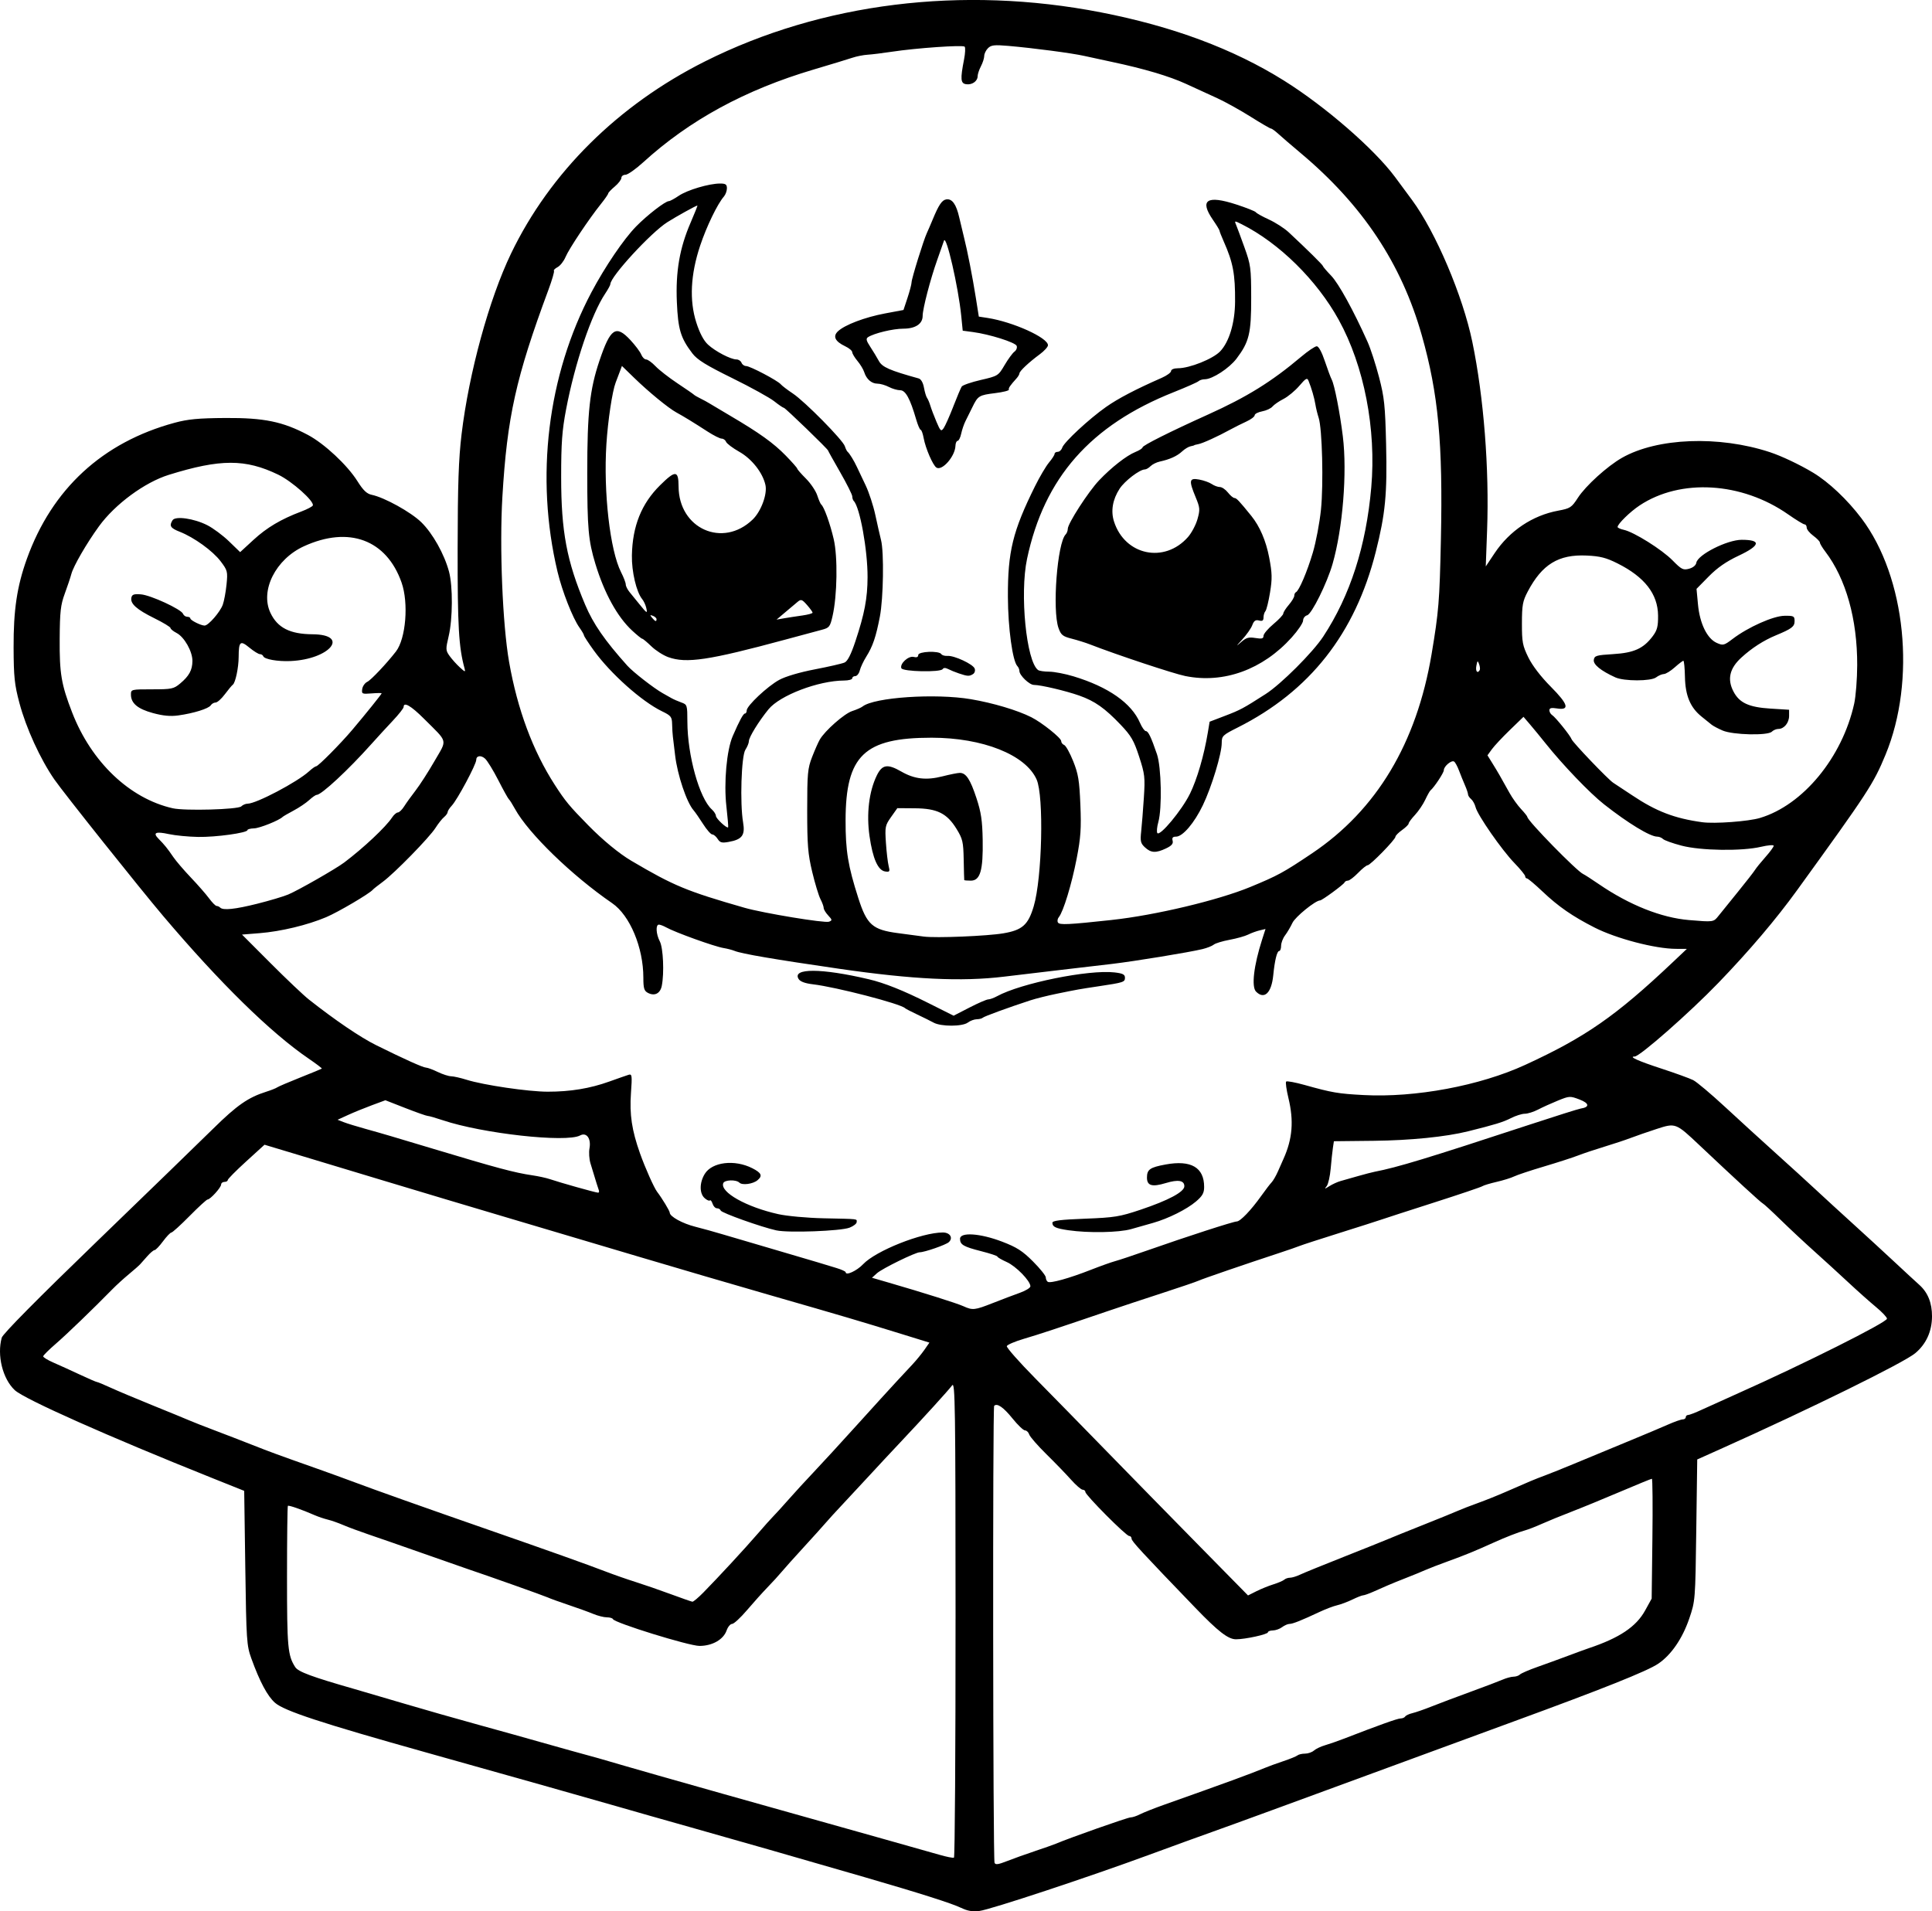 <?xml version="1.0" encoding="UTF-8" standalone="no"?>
<!-- Created with Inkscape (http://www.inkscape.org/) -->

<svg
   width="232.442mm"
   height="229.972mm"
   viewBox="0 0 232.442 229.972"
   version="1.1"
   id="svg5"
   xml:space="preserve"
   xmlns="http://www.w3.org/2000/svg"
   xmlns:svg="http://www.w3.org/2000/svg"><defs
     id="defs2" /><g
     id="layer1"
     transform="translate(32.511,-50.998)"><path
       style="fill:#000000;stroke-width:0.265"
       d="m 83.123,280.555 c -1.075,-0.529 -4.951,-1.762 -11.642,-3.704 -7.998,-2.321 -15.849,-4.571 -20.902,-5.992 -2.91,-0.818 -6.899,-1.952 -8.864,-2.521 -3.122,-0.903 -12.377,-3.517 -23.019,-6.501 -12.556,-3.521 -17.011,-4.986 -18.118,-5.958 -0.908,-0.797 -1.838,-2.537 -2.848,-5.332 -0.564,-1.561 -0.604,-2.146 -0.729,-10.91 l -0.132,-9.26 -3.836,-1.535 c -12.534,-5.015 -22.607,-9.499 -23.766,-10.58 -1.458,-1.36 -2.16,-4.192 -1.567,-6.318 0.125,-0.447 4.298,-4.668 11.376,-11.506 6.149,-5.94 12.489,-12.09 14.09,-13.667 2.835,-2.792 4.18,-3.728 6.35,-4.415 0.582,-0.184 1.177,-0.42 1.323,-0.525 0.146,-0.104 1.396,-0.639 2.778,-1.189 1.382,-0.55 2.549,-1.03 2.592,-1.067 0.043,-0.037 -0.665,-0.576 -1.574,-1.196 -4.586,-3.13 -10.681,-9.104 -17.499,-17.15 -2.841,-3.353 -11.996,-14.842 -13.105,-16.445 -1.697,-2.455 -3.404,-6.186 -4.202,-9.187 -0.595,-2.236 -0.69,-3.143 -0.704,-6.688 -0.017,-4.515 0.408,-7.36 1.595,-10.666 3.023,-8.418 9.109,-14.027 17.768,-16.375 1.617,-0.438 2.866,-0.556 6.132,-0.577 4.625,-0.03 6.896,0.436 9.908,2.034 1.989,1.055 4.749,3.633 5.967,5.571 0.696,1.108 1.123,1.515 1.72,1.639 1.528,0.317 4.701,2.073 5.958,3.297 1.37,1.334 2.772,3.832 3.338,5.948 0.47,1.756 0.449,5.678 -0.042,7.761 -0.373,1.58 -0.366,1.716 0.11,2.381 0.278,0.388 0.83,1.003 1.226,1.367 0.645,0.592 0.705,0.606 0.575,0.132 -0.7,-2.544 -0.845,-5.072 -0.832,-14.42 0.011,-7.703 0.117,-10.78 0.474,-13.758 0.885,-7.389 3.313,-16.255 5.951,-21.737 4.696,-9.759 12.891,-17.88 23.327,-23.117 14.052,-7.052 30.964,-9.149 47.625,-5.906 8.677,1.689 15.959,4.404 22.068,8.229 4.946,3.097 10.828,8.206 13.337,11.585 0.482,0.65 1.403,1.896 2.047,2.769 2.85,3.868 6.101,11.519 7.248,17.057 1.38,6.661 2.053,15.254 1.778,22.713 l -0.159,4.316 1.072,-1.605 c 1.794,-2.687 4.553,-4.532 7.632,-5.104 1.462,-0.272 1.618,-0.374 2.385,-1.557 0.934,-1.441 3.534,-3.798 5.298,-4.802 4.238,-2.412 11.649,-2.699 17.777,-0.687 1.415,0.464 3.634,1.516 5.226,2.477 1.885,1.137 4.117,3.247 5.819,5.502 5.333,7.064 6.591,19.493 2.879,28.451 -1.448,3.494 -2.069,4.446 -10.635,16.284 -2.547,3.52 -5.748,7.289 -9.481,11.161 -3.436,3.564 -9.442,8.848 -10.058,8.848 -0.772,0 0.42,0.538 3.236,1.458 1.673,0.547 3.388,1.17 3.81,1.383 0.422,0.213 2.148,1.667 3.836,3.23 1.688,1.563 4.439,4.073 6.112,5.579 1.673,1.505 3.817,3.459 4.763,4.341 0.946,0.882 2.967,2.735 4.491,4.118 1.524,1.382 3.786,3.462 5.027,4.62 1.241,1.159 2.576,2.392 2.968,2.741 1.03,0.919 1.538,2.177 1.532,3.791 -0.007,1.805 -0.701,3.332 -2.011,4.43 -1.371,1.149 -12.691,6.721 -23.421,11.528 l -2.815,1.261 -0.115,8.502 c -0.114,8.44 -0.12,8.518 -0.844,10.642 -0.823,2.417 -2.181,4.39 -3.746,5.441 -1.328,0.892 -6.652,3.018 -17.446,6.966 -1.31,0.479 -5.298,1.944 -8.864,3.255 -17.521,6.442 -24.957,9.165 -27.252,9.977 -1.382,0.489 -4.835,1.744 -7.673,2.788 -7.34,2.701 -19.092,6.588 -20.43,6.757 -0.819,0.103 -1.428,-0.002 -2.192,-0.378 z m 8.864,-6.828 c 1.091,-0.363 2.223,-0.761 2.514,-0.884 1.697,-0.721 8.656,-3.173 9.004,-3.173 0.228,0 0.748,-0.172 1.155,-0.383 0.407,-0.21 1.74,-0.737 2.963,-1.17 7.06,-2.499 10.517,-3.764 12.013,-4.393 0.437,-0.184 1.449,-0.553 2.249,-0.82 0.8,-0.267 1.568,-0.581 1.707,-0.697 0.138,-0.116 0.546,-0.211 0.905,-0.211 0.36,0 0.842,-0.167 1.072,-0.371 0.23,-0.204 0.834,-0.492 1.344,-0.64 0.509,-0.148 1.521,-0.5 2.249,-0.782 4.314,-1.67 6.472,-2.44 6.834,-2.44 0.226,0 0.476,-0.106 0.556,-0.235 0.08,-0.129 0.474,-0.313 0.876,-0.407 0.402,-0.095 1.444,-0.458 2.318,-0.807 0.873,-0.349 2.957,-1.134 4.63,-1.744 1.673,-0.61 3.418,-1.272 3.876,-1.471 0.459,-0.199 1.06,-0.362 1.336,-0.362 0.276,0 0.62,-0.117 0.763,-0.261 0.144,-0.144 1.09,-0.553 2.103,-0.91 1.013,-0.357 2.676,-0.963 3.695,-1.346 1.019,-0.383 2.15,-0.796 2.514,-0.918 3.666,-1.229 5.674,-2.574 6.747,-4.518 l 0.794,-1.439 0.088,-7.21 c 0.049,-3.965 0.02,-7.21 -0.062,-7.21 -0.083,0 -1.79,0.698 -3.792,1.551 -2.003,0.853 -4.654,1.941 -5.891,2.418 -1.237,0.477 -2.844,1.134 -3.572,1.461 -0.728,0.326 -1.621,0.674 -1.984,0.772 -0.793,0.215 -2.387,0.835 -3.836,1.493 -2.143,0.973 -3.486,1.523 -5.424,2.222 -1.091,0.393 -2.342,0.876 -2.778,1.072 -0.437,0.196 -1.449,0.611 -2.249,0.922 -0.8,0.311 -1.812,0.722 -2.249,0.913 -0.437,0.192 -1.228,0.54 -1.76,0.774 -0.531,0.234 -1.075,0.425 -1.207,0.425 -0.133,0 -0.718,0.23 -1.301,0.512 -0.583,0.282 -1.409,0.591 -1.836,0.687 -0.427,0.096 -1.371,0.454 -2.099,0.796 -2.197,1.031 -3.236,1.445 -3.627,1.445 -0.205,0 -0.604,0.175 -0.886,0.388 -0.282,0.214 -0.781,0.392 -1.109,0.397 -0.327,0.005 -0.595,0.104 -0.595,0.22 0,0.249 -2.731,0.848 -3.852,0.844 -0.934,-0.003 -2.136,-0.936 -4.879,-3.783 -6.463,-6.71 -7.672,-8.021 -7.673,-8.319 -1.2e-4,-0.182 -0.133,-0.331 -0.296,-0.331 -0.366,0 -5.261,-4.921 -5.261,-5.289 0,-0.147 -0.149,-0.271 -0.331,-0.275 -0.182,-0.004 -0.807,-0.544 -1.389,-1.199 -0.582,-0.655 -1.919,-2.038 -2.971,-3.073 -1.052,-1.035 -1.983,-2.103 -2.068,-2.372 -0.086,-0.27 -0.313,-0.491 -0.505,-0.491 -0.192,0 -0.869,-0.645 -1.504,-1.433 -1.093,-1.357 -1.853,-1.881 -2.209,-1.525 -0.189,0.189 -0.144,54.487 0.046,54.981 0.1,0.261 0.442,0.215 1.496,-0.201 0.751,-0.296 2.259,-0.836 3.35,-1.199 z m -9.533,-27.951 c -0.008,-25.564 -0.051,-28.569 -0.407,-28.096 -0.477,0.633 -3.442,3.893 -6.235,6.854 -1.111,1.178 -2.778,2.967 -3.704,3.975 -0.926,1.008 -2.365,2.556 -3.197,3.44 -0.833,0.884 -1.764,1.903 -2.069,2.264 -0.305,0.361 -1.485,1.671 -2.622,2.91 -1.137,1.239 -2.349,2.592 -2.694,3.006 -0.344,0.414 -1.106,1.248 -1.692,1.852 -0.586,0.605 -1.699,1.843 -2.474,2.753 -0.774,0.91 -1.581,1.654 -1.792,1.654 -0.211,0 -0.508,0.354 -0.659,0.787 -0.382,1.095 -1.723,1.859 -3.264,1.859 -1.263,0 -10.23,-2.776 -10.413,-3.224 -0.049,-0.119 -0.38,-0.215 -0.736,-0.215 -0.356,0 -1.091,-0.185 -1.632,-0.412 -0.541,-0.226 -1.877,-0.71 -2.968,-1.075 -1.091,-0.365 -2.223,-0.774 -2.514,-0.91 -0.435,-0.202 -7.198,-2.603 -9.657,-3.427 -0.364,-0.122 -2.745,-0.955 -5.292,-1.852 -2.547,-0.897 -5.523,-1.933 -6.615,-2.302 -1.091,-0.37 -2.461,-0.878 -3.043,-1.13 -0.582,-0.252 -1.416,-0.544 -1.852,-0.649 -0.437,-0.105 -1.151,-0.347 -1.587,-0.538 -1.532,-0.671 -3.11,-1.22 -3.211,-1.119 -0.057,0.057 -0.103,3.907 -0.104,8.558 -0.001,8.479 0.087,9.444 0.99,10.848 0.361,0.561 1.992,1.165 7.087,2.624 1.164,0.334 3.903,1.137 6.085,1.786 2.183,0.649 6.231,1.802 8.996,2.563 2.765,0.76 6.039,1.675 7.276,2.031 1.237,0.357 2.904,0.825 3.704,1.041 2.46,0.663 4.275,1.176 6.482,1.833 2.24,0.666 19.005,5.402 31.353,8.856 2.692,0.753 5.609,1.578 6.482,1.833 0.873,0.255 1.677,0.416 1.786,0.356 0.109,-0.059 0.195,-12.989 0.19,-28.733 z m -30.34,-3.168 c 1.858,-1.893 4.997,-5.29 6.536,-7.072 0.8,-0.927 1.645,-1.871 1.877,-2.098 0.232,-0.227 1.051,-1.127 1.82,-2 0.769,-0.873 2.134,-2.361 3.033,-3.307 0.899,-0.946 3.249,-3.506 5.222,-5.689 1.973,-2.183 4.086,-4.505 4.696,-5.159 0.61,-0.655 1.496,-1.607 1.97,-2.117 0.474,-0.509 1.127,-1.308 1.451,-1.775 l 0.589,-0.849 -3.383,-1.046 c -4.95,-1.53 -7.037,-2.147 -15.687,-4.635 -4.293,-1.235 -11.437,-3.327 -15.875,-4.649 -4.438,-1.322 -11.523,-3.427 -15.743,-4.678 -4.22,-1.25 -10.947,-3.263 -14.949,-4.472 -4.002,-1.209 -8.87,-2.678 -10.817,-3.264 l -3.541,-1.066 -2.213,2.015 c -1.217,1.108 -2.213,2.115 -2.213,2.237 0,0.122 -0.179,0.222 -0.397,0.222 -0.218,0 -0.397,0.142 -0.397,0.316 0,0.355 -1.308,1.8 -1.629,1.8 -0.114,0 -1.088,0.893 -2.165,1.984 -1.077,1.091 -2.063,1.987 -2.191,1.991 -0.128,0.003 -0.583,0.48 -1.011,1.058 -0.428,0.579 -0.88,1.052 -1.005,1.052 -0.125,0 -0.517,0.327 -0.871,0.728 -0.355,0.4 -0.751,0.847 -0.882,0.992 -0.13,0.146 -0.74,0.681 -1.354,1.191 -0.614,0.509 -1.492,1.309 -1.95,1.776 -2.343,2.391 -5.496,5.431 -6.83,6.585 -0.825,0.713 -1.509,1.393 -1.521,1.51 -0.012,0.117 0.544,0.459 1.235,0.758 0.691,0.3 2.117,0.948 3.167,1.44 1.051,0.492 1.981,0.895 2.067,0.895 0.086,0 0.834,0.31 1.661,0.69 0.827,0.379 3.108,1.339 5.068,2.132 1.96,0.793 3.924,1.599 4.366,1.792 0.441,0.193 1.814,0.732 3.051,1.199 1.237,0.467 3.261,1.248 4.498,1.737 2.227,0.88 3.056,1.184 7.937,2.909 1.382,0.489 3.347,1.202 4.366,1.586 2.452,0.924 8.68,3.134 16.007,5.682 7.363,2.56 12.063,4.234 14.297,5.095 0.941,0.362 2.544,0.922 3.563,1.243 1.019,0.321 2.924,0.98 4.233,1.465 1.31,0.485 2.476,0.892 2.592,0.905 0.116,0.013 0.711,-0.486 1.323,-1.109 z m 68.581,-0.98 c 0.582,-0.183 1.171,-0.437 1.31,-0.565 0.138,-0.128 0.447,-0.233 0.687,-0.233 0.24,0 0.781,-0.165 1.204,-0.367 0.423,-0.202 2.792,-1.168 5.266,-2.146 2.474,-0.979 4.855,-1.933 5.292,-2.121 0.437,-0.188 2.342,-0.958 4.233,-1.71 1.892,-0.752 3.797,-1.527 4.233,-1.722 0.437,-0.195 1.508,-0.609 2.381,-0.922 0.873,-0.312 2.421,-0.934 3.44,-1.382 2.788,-1.225 3.333,-1.453 4.63,-1.937 0.655,-0.244 2.203,-0.866 3.44,-1.381 3.468,-1.445 3.638,-1.515 6.879,-2.85 1.673,-0.689 3.682,-1.536 4.464,-1.882 0.782,-0.346 1.585,-0.629 1.786,-0.629 0.201,0 0.365,-0.119 0.365,-0.265 0,-0.146 0.126,-0.265 0.281,-0.265 0.155,0 0.899,-0.287 1.654,-0.639 0.755,-0.351 2.742,-1.249 4.415,-1.995 7.843,-3.496 17.859,-8.517 17.859,-8.954 0,-0.171 -0.595,-0.803 -1.323,-1.404 -0.728,-0.601 -2.233,-1.942 -3.346,-2.981 -1.113,-1.038 -2.955,-2.721 -4.094,-3.74 -1.139,-1.019 -2.949,-2.709 -4.021,-3.756 -1.072,-1.047 -2.043,-1.94 -2.157,-1.984 -0.198,-0.076 -3.311,-2.938 -7.624,-7.009 -2.849,-2.689 -2.866,-2.696 -5.164,-1.948 -1.048,0.341 -2.441,0.824 -3.095,1.073 -0.655,0.249 -2.084,0.724 -3.175,1.054 -1.091,0.33 -2.52,0.808 -3.175,1.062 -0.655,0.254 -2.5,0.85 -4.101,1.325 -1.601,0.475 -3.208,1.01 -3.572,1.188 -0.364,0.179 -1.316,0.475 -2.117,0.66 -0.8,0.184 -1.574,0.419 -1.72,0.522 -0.146,0.103 -2.765,0.988 -5.821,1.967 -3.056,0.979 -5.913,1.904 -6.35,2.057 -0.437,0.153 -2.699,0.875 -5.027,1.606 -2.328,0.731 -4.471,1.427 -4.763,1.547 -0.291,0.12 -1.422,0.512 -2.514,0.871 -4.071,1.338 -9.146,3.081 -9.657,3.316 -0.291,0.134 -2.256,0.804 -4.366,1.489 -2.11,0.685 -4.968,1.631 -6.35,2.102 -6.404,2.18 -8.474,2.864 -10.298,3.401 -1.08,0.318 -2.009,0.715 -2.065,0.883 -0.056,0.167 1.483,1.912 3.419,3.876 1.936,1.964 5.763,5.873 8.504,8.687 2.741,2.814 7.709,7.888 11.04,11.276 l 6.057,6.16 0.998,-0.502 c 0.549,-0.276 1.475,-0.651 2.057,-0.834 z M 86.96,207.773 c 1.091,-0.43 2.55,-0.983 3.241,-1.229 0.691,-0.245 1.257,-0.596 1.257,-0.779 0,-0.644 -1.733,-2.421 -2.844,-2.917 -0.618,-0.276 -1.124,-0.571 -1.124,-0.656 0,-0.085 -0.863,-0.373 -1.918,-0.641 -2.166,-0.55 -2.58,-0.79 -2.58,-1.499 0,-0.829 2.416,-0.668 5.042,0.334 1.778,0.679 2.461,1.115 3.727,2.381 0.853,0.853 1.55,1.722 1.55,1.931 0,0.21 0.109,0.449 0.243,0.531 0.326,0.201 2.591,-0.432 5.181,-1.448 1.164,-0.457 2.474,-0.924 2.91,-1.039 0.437,-0.115 2.223,-0.71 3.969,-1.323 4.69,-1.647 10.269,-3.452 10.667,-3.453 0.427,-2.7e-4 1.721,-1.351 2.949,-3.077 0.504,-0.709 1.067,-1.443 1.25,-1.632 0.183,-0.189 0.527,-0.784 0.764,-1.323 0.237,-0.539 0.537,-1.218 0.668,-1.509 1.079,-2.4 1.254,-4.558 0.591,-7.305 -0.242,-1.003 -0.366,-1.898 -0.276,-1.989 0.09,-0.09 1.092,0.095 2.226,0.412 3.315,0.927 4.021,1.048 7.089,1.212 6.219,0.333 13.978,-1.115 19.447,-3.631 7.245,-3.332 10.902,-5.874 17.705,-12.306 l 1.742,-1.647 -1.323,-0.007 c -2.506,-0.013 -7.171,-1.236 -9.782,-2.564 -2.649,-1.347 -4.362,-2.534 -6.262,-4.337 -0.912,-0.865 -1.753,-1.573 -1.869,-1.573 -0.116,0 -0.211,-0.115 -0.211,-0.256 0,-0.141 -0.584,-0.859 -1.298,-1.596 -1.517,-1.565 -4.43,-5.755 -4.672,-6.72 -0.092,-0.367 -0.334,-0.805 -0.538,-0.974 -0.204,-0.169 -0.371,-0.424 -0.371,-0.566 0,-0.142 -0.165,-0.634 -0.366,-1.092 -0.201,-0.459 -0.522,-1.25 -0.713,-1.76 -0.191,-0.509 -0.457,-1.002 -0.593,-1.094 -0.311,-0.213 -1.239,0.565 -1.239,1.038 0,0.31 -1.163,2.067 -1.613,2.437 -0.088,0.073 -0.372,0.583 -0.631,1.133 -0.259,0.55 -0.812,1.367 -1.23,1.814 -0.418,0.447 -0.759,0.911 -0.759,1.032 0,0.12 -0.357,0.473 -0.794,0.784 -0.437,0.311 -0.794,0.675 -0.794,0.808 0,0.331 -3.02,3.425 -3.343,3.425 -0.142,0 -0.662,0.417 -1.155,0.926 -0.494,0.509 -1.043,0.926 -1.22,0.926 -0.178,0 -0.363,0.101 -0.411,0.224 -0.096,0.243 -2.706,2.158 -2.941,2.158 -0.551,0 -2.984,1.975 -3.322,2.698 -0.225,0.481 -0.624,1.158 -0.887,1.505 -0.263,0.347 -0.478,0.913 -0.478,1.257 0,0.344 -0.104,0.626 -0.232,0.626 -0.26,0 -0.536,1.129 -0.711,2.91 -0.211,2.142 -1.077,2.97 -2.068,1.979 -0.577,-0.577 -0.281,-3.127 0.731,-6.28 l 0.404,-1.259 -0.716,0.171 c -0.394,0.094 -1.016,0.322 -1.382,0.507 -0.367,0.184 -1.365,0.464 -2.219,0.622 -0.854,0.158 -1.711,0.419 -1.905,0.58 -0.194,0.161 -0.803,0.403 -1.353,0.537 -1.579,0.386 -8.161,1.464 -10.922,1.789 -1.382,0.163 -4.121,0.484 -6.085,0.712 -1.965,0.229 -5.06,0.596 -6.879,0.817 -5.106,0.618 -10.957,0.338 -19.844,-0.951 -7.776,-1.128 -11.715,-1.801 -12.568,-2.148 -0.291,-0.118 -0.886,-0.273 -1.323,-0.344 -1.104,-0.179 -5.824,-1.879 -6.928,-2.495 -0.318,-0.178 -0.705,-0.323 -0.86,-0.323 -0.409,0 -0.345,1.141 0.113,2.02 0.409,0.784 0.542,3.812 0.235,5.347 -0.186,0.928 -0.872,1.271 -1.678,0.84 -0.447,-0.239 -0.539,-0.55 -0.539,-1.823 0,-3.631 -1.619,-7.499 -3.752,-8.963 -4.856,-3.334 -10.081,-8.405 -11.696,-11.35 -0.308,-0.561 -0.636,-1.08 -0.729,-1.153 -0.093,-0.073 -0.665,-1.101 -1.269,-2.285 -0.605,-1.184 -1.324,-2.357 -1.599,-2.606 -0.491,-0.444 -1.062,-0.359 -1.062,0.157 0,0.536 -2.265,4.774 -2.937,5.495 -0.277,0.297 -0.503,0.649 -0.503,0.783 0,0.134 -0.195,0.405 -0.433,0.603 -0.238,0.198 -0.698,0.778 -1.022,1.289 -0.735,1.161 -4.931,5.455 -6.351,6.499 -0.582,0.428 -1.118,0.852 -1.191,0.942 -0.371,0.459 -4.164,2.694 -5.615,3.308 -2.245,0.951 -5.449,1.72 -8.011,1.925 l -2.117,0.169 3.44,3.447 c 1.892,1.896 3.962,3.859 4.601,4.363 3.185,2.511 6.19,4.551 8.099,5.498 3.375,1.674 5.639,2.693 6.008,2.702 0.188,0.005 0.818,0.239 1.4,0.52 0.582,0.281 1.307,0.515 1.612,0.52 0.304,0.005 1.138,0.193 1.852,0.417 2.042,0.642 7.44,1.437 9.765,1.438 2.729,0.002 5.093,-0.388 7.408,-1.22 1.019,-0.366 2.06,-0.73 2.314,-0.809 0.424,-0.131 0.449,0.05 0.297,2.203 -0.182,2.577 0.102,4.464 1.086,7.241 0.614,1.731 1.686,4.139 2.061,4.63 0.594,0.778 1.518,2.303 1.518,2.507 0,0.463 1.52,1.304 3.06,1.692 0.863,0.218 2.344,0.628 3.29,0.913 0.946,0.284 3.625,1.073 5.953,1.751 2.328,0.679 4.769,1.398 5.424,1.599 0.655,0.201 1.697,0.517 2.315,0.702 0.618,0.186 1.124,0.416 1.124,0.511 0,0.453 1.343,-0.163 2.096,-0.961 1.525,-1.617 7.06,-3.82 9.596,-3.82 0.869,0 1.272,0.66 0.713,1.168 -0.357,0.325 -2.917,1.213 -3.494,1.213 -0.52,0 -4.531,1.967 -5.146,2.523 l -0.6,0.543 2.055,0.597 c 4.13,1.199 8.16,2.473 8.934,2.823 1.131,0.512 1.36,0.487 3.572,-0.385 z m -26.061,-8.734 c -1.81,-0.396 -6.607,-2.107 -6.701,-2.39 -0.049,-0.148 -0.25,-0.269 -0.447,-0.269 -0.196,0 -0.435,-0.247 -0.531,-0.549 -0.096,-0.302 -0.243,-0.48 -0.327,-0.396 -0.084,0.084 -0.371,-0.044 -0.637,-0.286 -0.628,-0.568 -0.618,-1.854 0.022,-2.904 0.877,-1.439 3.587,-1.766 5.711,-0.691 1.121,0.568 1.273,0.918 0.631,1.453 -0.55,0.458 -1.833,0.627 -2.173,0.288 -0.391,-0.391 -1.784,-0.348 -1.94,0.06 -0.414,1.079 2.771,2.874 6.62,3.73 1.051,0.234 3.474,0.455 5.461,0.498 4.345,0.095 3.969,0.052 3.969,0.459 0,0.186 -0.387,0.488 -0.86,0.67 -1.061,0.409 -7.354,0.643 -8.797,0.327 z m 35.15,-0.014 c -1.543,-0.226 -1.945,-0.412 -1.945,-0.901 0,-0.256 0.974,-0.379 3.918,-0.492 3.556,-0.137 4.173,-0.236 6.681,-1.077 3.366,-1.129 5.277,-2.152 5.277,-2.826 0,-0.707 -0.742,-0.835 -2.232,-0.385 -1.654,0.5 -2.266,0.323 -2.266,-0.654 0,-0.982 0.355,-1.232 2.239,-1.579 3.068,-0.565 4.64,0.351 4.64,2.704 0,0.721 -0.202,1.082 -0.971,1.739 -1.112,0.95 -3.347,2.065 -5.18,2.585 -0.691,0.196 -1.882,0.534 -2.646,0.75 -1.467,0.416 -5.143,0.482 -7.514,0.135 z m -16.233,-24.982 c -0.364,-0.2 -1.257,-0.643 -1.984,-0.985 -0.728,-0.342 -1.382,-0.683 -1.455,-0.756 -0.522,-0.529 -8.303,-2.546 -11.085,-2.873 -0.951,-0.112 -1.526,-0.325 -1.72,-0.638 -0.821,-1.324 2.749,-1.311 8.439,0.031 1.903,0.449 4.133,1.34 7.197,2.876 l 3.012,1.51 1.907,-0.981 c 1.049,-0.54 2.067,-0.981 2.263,-0.981 0.196,1.1e-4 0.672,-0.173 1.058,-0.384 2.864,-1.566 11.033,-3.221 14.13,-2.863 0.992,0.115 1.257,0.248 1.257,0.633 0,0.533 -0.152,0.583 -3.175,1.036 -2.353,0.353 -2.472,0.374 -5.027,0.896 -1.091,0.223 -2.52,0.58 -3.175,0.794 -2.625,0.856 -5.573,1.933 -5.736,2.096 -0.095,0.095 -0.421,0.177 -0.724,0.181 -0.303,0.005 -0.782,0.183 -1.065,0.397 -0.653,0.494 -3.224,0.501 -4.117,0.011 z m -40.283,20.155 c -0.114,-0.306 -0.245,-0.726 -1.005,-3.232 -0.153,-0.504 -0.206,-1.308 -0.118,-1.786 0.221,-1.193 -0.349,-1.982 -1.129,-1.564 -1.667,0.892 -11.763,-0.228 -16.534,-1.835 -0.837,-0.282 -1.644,-0.513 -1.792,-0.513 -0.148,0 -1.356,-0.425 -2.684,-0.944 l -2.415,-0.944 -1.614,0.597 c -0.888,0.328 -2.182,0.857 -2.876,1.174 l -1.262,0.577 0.732,0.287 c 0.403,0.158 1.625,0.533 2.717,0.835 1.801,0.498 3.311,0.942 8.07,2.376 7.636,2.3 9.783,2.875 11.906,3.185 0.728,0.106 1.68,0.314 2.117,0.462 1.266,0.429 5.336,1.574 5.783,1.628 0.125,0.015 0.171,-0.122 0.104,-0.304 z m 89.231,-1.093 c 0.364,-0.103 1.316,-0.374 2.117,-0.602 0.8,-0.228 1.693,-0.46 1.984,-0.516 2.74,-0.528 6.299,-1.609 18.645,-5.667 3.124,-1.027 5.894,-1.899 6.155,-1.939 1.105,-0.169 1.047,-0.637 -0.136,-1.089 -1.141,-0.436 -1.222,-0.432 -2.602,0.128 -0.783,0.318 -1.857,0.804 -2.386,1.081 -0.529,0.276 -1.248,0.503 -1.598,0.503 -0.35,0 -1.107,0.24 -1.682,0.534 -0.933,0.475 -1.887,0.768 -5.151,1.581 -2.666,0.663 -6.933,1.093 -11.323,1.141 l -4.815,0.052 -0.119,0.794 c -0.065,0.437 -0.185,1.555 -0.265,2.486 -0.081,0.931 -0.295,1.881 -0.477,2.112 -0.301,0.382 -0.272,0.383 0.331,0.004 0.364,-0.228 0.959,-0.5 1.323,-0.603 z M 88.227,163.291 c 2.262,-0.387 2.965,-1.014 3.628,-3.238 1.016,-3.407 1.242,-13.254 0.351,-15.267 -1.315,-2.972 -6.482,-5.027 -12.637,-5.027 -8.102,0 -10.331,2.14 -10.347,9.934 -0.008,3.679 0.289,5.487 1.538,9.381 1.024,3.193 1.706,3.795 4.752,4.197 1.276,0.168 2.677,0.354 3.113,0.414 1.444,0.196 7.64,-0.057 9.602,-0.393 z m -4.728,-6.401 c -0.012,-0.036 -0.042,-1.138 -0.066,-2.447 -0.041,-2.153 -0.123,-2.508 -0.857,-3.704 -1.156,-1.883 -2.332,-2.467 -5.009,-2.487 l -2.117,-0.016 -0.755,1.067 c -0.712,1.007 -0.747,1.182 -0.618,3.103 0.075,1.12 0.223,2.374 0.327,2.787 0.171,0.675 0.129,0.742 -0.416,0.661 -0.87,-0.128 -1.498,-1.546 -1.886,-4.259 -0.382,-2.672 -0.063,-5.348 0.867,-7.273 0.65,-1.345 1.29,-1.451 2.962,-0.488 1.572,0.905 3.006,1.071 4.945,0.575 0.895,-0.229 1.838,-0.417 2.094,-0.417 0.745,0 1.256,0.777 2.001,3.043 0.559,1.699 0.706,2.69 0.747,5.027 0.063,3.665 -0.295,4.895 -1.425,4.895 -0.425,0 -0.783,-0.03 -0.795,-0.066 z m 17.748,4.797 c 5.228,-0.566 12.794,-2.368 16.669,-3.969 3.319,-1.372 3.975,-1.729 7.43,-4.049 7.757,-5.208 12.574,-13.236 14.379,-23.965 0.858,-5.101 0.961,-6.372 1.12,-13.758 0.249,-11.643 -0.305,-17.575 -2.298,-24.606 -2.452,-8.649 -7.126,-15.677 -14.592,-21.94 -1.066,-0.894 -2.258,-1.919 -2.649,-2.278 -0.391,-0.359 -0.795,-0.653 -0.897,-0.653 -0.103,0 -1.212,-0.645 -2.464,-1.433 -1.253,-0.788 -3.052,-1.787 -3.997,-2.219 -0.946,-0.433 -2.638,-1.209 -3.761,-1.724 -2.016,-0.927 -5.078,-1.834 -8.939,-2.65 -1.091,-0.231 -2.58,-0.553 -3.307,-0.717 -1.476,-0.332 -6.091,-0.942 -9.14,-1.207 -1.681,-0.146 -2.068,-0.102 -2.447,0.277 -0.248,0.248 -0.451,0.667 -0.451,0.931 0,0.264 -0.178,0.821 -0.395,1.238 -0.217,0.417 -0.396,0.952 -0.397,1.188 -0.002,0.611 -0.661,1.08 -1.376,0.979 -0.682,-0.097 -0.725,-0.592 -0.257,-2.997 0.142,-0.728 0.173,-1.412 0.071,-1.522 -0.214,-0.228 -5.82,0.162 -8.758,0.609 -1.091,0.166 -2.401,0.327 -2.91,0.358 -0.509,0.031 -1.343,0.196 -1.852,0.368 -0.509,0.172 -2.593,0.806 -4.63,1.409 -8.254,2.444 -14.952,6.09 -20.531,11.174 -0.902,0.822 -1.861,1.495 -2.13,1.495 -0.269,0 -0.49,0.168 -0.49,0.373 0,0.205 -0.357,0.674 -0.794,1.041 -0.437,0.367 -0.794,0.745 -0.794,0.839 0,0.094 -0.398,0.667 -0.884,1.274 -1.446,1.804 -3.84,5.394 -4.248,6.369 -0.209,0.5 -0.638,1.047 -0.954,1.216 -0.316,0.169 -0.513,0.368 -0.439,0.443 0.074,0.074 -0.225,1.107 -0.666,2.294 -3.909,10.531 -4.968,15.293 -5.538,24.912 -0.358,6.044 0.02,15.357 0.806,19.844 1.002,5.721 2.855,10.705 5.504,14.808 1.267,1.963 1.742,2.537 4.037,4.875 1.734,1.768 3.705,3.39 5.159,4.248 5.124,3.022 6.642,3.653 13.626,5.658 2.251,0.646 9.661,1.869 10.162,1.677 0.407,-0.156 0.399,-0.224 -0.095,-0.754 -0.298,-0.32 -0.542,-0.725 -0.542,-0.899 0,-0.174 -0.175,-0.653 -0.388,-1.064 -0.213,-0.411 -0.66,-1.883 -0.992,-3.271 -0.517,-2.157 -0.604,-3.234 -0.604,-7.418 0,-4.432 0.056,-5.038 0.589,-6.41 0.324,-0.834 0.741,-1.777 0.926,-2.097 0.623,-1.076 2.954,-3.128 3.898,-3.431 0.515,-0.166 1.079,-0.414 1.252,-0.551 1.392,-1.102 8.745,-1.598 13.021,-0.877 2.663,0.449 5.613,1.328 7.285,2.173 1.268,0.641 3.587,2.492 3.587,2.864 0,0.185 0.162,0.399 0.36,0.474 0.198,0.076 0.685,0.951 1.083,1.945 0.616,1.538 0.745,2.321 0.865,5.248 0.118,2.875 0.044,3.942 -0.448,6.483 -0.594,3.068 -1.604,6.385 -2.143,7.034 -0.16,0.193 -0.208,0.486 -0.106,0.651 0.191,0.309 1.242,0.259 6.475,-0.308 z m 3.995,-8.732 c -0.523,-0.487 -0.583,-0.74 -0.456,-1.918 0.081,-0.746 0.225,-2.564 0.321,-4.039 0.161,-2.481 0.119,-2.854 -0.567,-4.963 -0.632,-1.942 -0.961,-2.51 -2.216,-3.828 -1.91,-2.005 -3.112,-2.853 -4.982,-3.515 -1.628,-0.576 -4.639,-1.285 -5.458,-1.285 -0.547,0 -1.75,-1.155 -1.75,-1.681 0,-0.182 -0.11,-0.443 -0.244,-0.582 -0.578,-0.595 -1.125,-4.591 -1.139,-8.321 -0.021,-5.452 0.583,-7.921 3.259,-13.319 0.565,-1.141 1.327,-2.43 1.693,-2.865 0.366,-0.435 0.665,-0.9 0.665,-1.034 0,-0.134 0.171,-0.244 0.379,-0.244 0.208,0 0.451,-0.225 0.538,-0.501 0.208,-0.655 3.229,-3.459 5.275,-4.898 1.458,-1.025 3.585,-2.137 6.7,-3.504 0.615,-0.27 1.121,-0.639 1.124,-0.821 0.004,-0.191 0.349,-0.331 0.817,-0.331 1.411,0 4.224,-1.126 5.091,-2.038 1.085,-1.141 1.772,-3.433 1.79,-5.965 0.023,-3.331 -0.239,-4.72 -1.373,-7.273 -0.274,-0.617 -0.498,-1.191 -0.498,-1.275 0,-0.085 -0.357,-0.673 -0.794,-1.307 -1.645,-2.391 -0.725,-2.999 2.8,-1.852 1.23,0.4 2.296,0.824 2.369,0.942 0.073,0.118 0.779,0.511 1.57,0.873 0.79,0.362 1.862,1.054 2.382,1.538 2.215,2.064 4.109,3.933 4.109,4.055 0,0.073 0.446,0.595 0.992,1.161 0.901,0.935 2.682,4.172 4.384,7.967 0.359,0.8 0.979,2.705 1.377,4.233 0.64,2.452 0.74,3.402 0.852,8.099 0.142,5.959 -0.089,8.36 -1.245,12.937 -2.482,9.829 -7.938,16.768 -16.613,21.132 -1.812,0.911 -1.918,1.015 -1.918,1.858 0,1.29 -1.207,5.274 -2.267,7.484 -1.031,2.149 -2.428,3.787 -3.23,3.787 -0.394,0 -0.505,0.131 -0.411,0.489 0.094,0.359 -0.116,0.605 -0.792,0.926 -1.221,0.58 -1.809,0.551 -2.534,-0.125 z m 5.409,-6.443 c 0.868,-1.776 1.691,-4.6 2.155,-7.385 l 0.215,-1.293 1.853,-0.709 c 1.852,-0.709 2.165,-0.876 4.894,-2.625 1.837,-1.177 5.669,-5.004 6.922,-6.913 3.244,-4.941 5.158,-10.884 5.777,-17.939 0.617,-7.026 -0.856,-14.622 -3.91,-20.161 -2.631,-4.774 -7.162,-9.24 -11.673,-11.508 -0.864,-0.434 -0.891,-0.433 -0.691,0.038 0.114,0.269 0.571,1.502 1.016,2.739 0.759,2.113 0.808,2.482 0.813,6.085 0.006,4.273 -0.241,5.294 -1.765,7.308 -0.876,1.158 -2.91,2.481 -3.815,2.481 -0.279,0 -0.62,0.105 -0.758,0.234 -0.138,0.129 -1.482,0.723 -2.986,1.321 -10.023,3.984 -15.576,10.295 -17.643,20.054 -0.892,4.208 -0.085,12.343 1.327,13.378 0.146,0.107 0.751,0.196 1.345,0.198 0.594,0.002 1.904,0.253 2.91,0.558 4.191,1.268 6.975,3.214 8.007,5.596 0.237,0.546 0.552,0.994 0.7,0.994 0.291,0 0.628,0.698 1.341,2.778 0.53,1.547 0.629,6.518 0.163,8.177 -0.16,0.568 -0.214,1.157 -0.121,1.308 0.288,0.466 2.962,-2.749 3.923,-4.716 z m -0.541,-14.169 c -1.431,-0.289 -8.232,-2.546 -11.509,-3.82 -0.509,-0.198 -1.487,-0.504 -2.173,-0.679 -1.083,-0.277 -1.291,-0.445 -1.587,-1.28 -0.768,-2.164 -0.149,-10.254 0.861,-11.264 0.14,-0.14 0.254,-0.443 0.254,-0.675 0,-0.636 2.477,-4.472 3.762,-5.826 1.488,-1.567 3.304,-2.987 4.374,-3.419 0.473,-0.191 0.86,-0.44 0.86,-0.554 0,-0.229 3.291,-1.88 7.861,-3.942 4.712,-2.127 7.657,-3.954 11.225,-6.964 0.82,-0.692 1.661,-1.258 1.869,-1.258 0.232,0 0.61,0.693 0.975,1.786 0.328,0.982 0.7,1.98 0.826,2.218 0.334,0.632 0.986,3.958 1.341,6.844 0.534,4.342 -0.009,11.071 -1.238,15.346 -0.664,2.309 -2.506,6.029 -3.057,6.173 -0.268,0.07 -0.487,0.356 -0.487,0.635 0,0.279 -0.617,1.194 -1.37,2.031 -3.478,3.867 -8.18,5.576 -12.785,4.647 z m 8.408,-4.582 c 0.789,0.128 0.985,0.077 0.985,-0.258 0,-0.23 0.536,-0.866 1.191,-1.414 0.655,-0.547 1.191,-1.119 1.191,-1.27 1.7e-4,-0.151 0.298,-0.621 0.661,-1.043 0.364,-0.423 0.661,-0.919 0.661,-1.102 0,-0.184 0.089,-0.373 0.198,-0.422 0.369,-0.164 1.348,-2.457 2.034,-4.766 0.376,-1.263 0.815,-3.585 0.977,-5.159 0.318,-3.098 0.151,-9.768 -0.277,-11.065 -0.144,-0.437 -0.319,-1.151 -0.389,-1.587 -0.127,-0.794 -0.467,-1.964 -0.828,-2.854 -0.166,-0.408 -0.319,-0.324 -1.114,0.604 -0.507,0.593 -1.364,1.303 -1.904,1.578 -0.54,0.275 -1.134,0.685 -1.321,0.91 -0.187,0.225 -0.744,0.485 -1.239,0.578 -0.495,0.093 -0.901,0.304 -0.902,0.47 -0.002,0.166 -0.448,0.504 -0.992,0.752 -0.544,0.248 -1.406,0.679 -1.916,0.958 -1.539,0.844 -3.34,1.665 -3.868,1.765 -0.274,0.052 -0.498,0.112 -0.498,0.134 0,0.022 -0.201,0.079 -0.446,0.127 -0.245,0.047 -0.704,0.327 -1.02,0.621 -0.597,0.556 -1.472,0.953 -2.682,1.216 -0.39,0.085 -0.888,0.333 -1.106,0.551 -0.218,0.218 -0.526,0.396 -0.685,0.396 -0.619,0 -2.422,1.376 -3.036,2.317 -0.843,1.292 -1.081,2.684 -0.675,3.95 1.307,4.079 6.079,5.077 8.902,1.863 0.433,-0.494 0.946,-1.462 1.14,-2.153 0.321,-1.147 0.302,-1.373 -0.218,-2.629 -0.847,-2.044 -0.786,-2.353 0.423,-2.132 0.546,0.1 1.227,0.344 1.514,0.541 0.287,0.198 0.725,0.359 0.973,0.359 0.248,0 0.685,0.298 0.971,0.661 0.286,0.364 0.641,0.661 0.789,0.661 0.237,0 0.578,0.363 2.025,2.151 1.02,1.262 1.766,3 2.149,5.009 0.361,1.894 0.376,2.533 0.1,4.217 -0.179,1.091 -0.428,2.097 -0.554,2.236 -0.125,0.138 -0.228,0.48 -0.228,0.758 0,0.381 -0.135,0.472 -0.544,0.365 -0.413,-0.108 -0.608,0.028 -0.809,0.564 -0.146,0.389 -0.705,1.182 -1.242,1.763 -0.689,0.746 -0.741,0.845 -0.176,0.338 0.672,-0.603 0.96,-0.693 1.786,-0.559 z m -64.687,24.178 c -0.185,-0.297 -0.476,-0.54 -0.645,-0.54 -0.17,0 -0.668,-0.566 -1.107,-1.257 -0.439,-0.691 -0.957,-1.437 -1.149,-1.657 -0.833,-0.953 -1.943,-4.261 -2.217,-6.611 -0.11,-0.946 -0.232,-1.958 -0.269,-2.249 -0.038,-0.291 -0.079,-0.965 -0.091,-1.498 -0.02,-0.88 -0.132,-1.022 -1.228,-1.553 -2.426,-1.175 -6.188,-4.531 -8.197,-7.316 -0.649,-0.899 -1.18,-1.714 -1.18,-1.811 0,-0.097 -0.243,-0.518 -0.54,-0.935 -0.817,-1.147 -2.078,-4.359 -2.644,-6.732 -2.702,-11.337 -1.208,-23.636 4.083,-33.615 1.635,-3.084 3.888,-6.404 5.378,-7.925 1.336,-1.363 3.51,-3.043 3.94,-3.043 0.134,0 0.67,-0.29 1.191,-0.644 1.025,-0.696 3.644,-1.473 4.968,-1.473 0.667,0 0.822,0.108 0.822,0.574 0,0.316 -0.163,0.762 -0.363,0.992 -0.783,0.901 -2.09,3.608 -2.862,5.924 -1.151,3.457 -1.307,6.583 -0.459,9.228 0.41,1.28 0.885,2.181 1.404,2.661 0.883,0.818 2.743,1.787 3.429,1.787 0.25,0 0.522,0.179 0.606,0.397 0.084,0.218 0.331,0.397 0.55,0.397 0.478,0 3.8,1.748 4.175,2.197 0.146,0.174 0.8,0.674 1.455,1.11 1.455,0.97 6.024,5.604 6.255,6.344 0.092,0.294 0.24,0.595 0.33,0.668 0.231,0.188 0.776,1.077 1.134,1.852 0.168,0.364 0.633,1.344 1.033,2.177 0.4,0.834 0.926,2.441 1.169,3.572 0.243,1.131 0.552,2.487 0.685,3.013 0.373,1.468 0.288,7.01 -0.141,9.23 -0.471,2.44 -0.849,3.551 -1.635,4.807 -0.334,0.534 -0.684,1.278 -0.778,1.654 -0.094,0.376 -0.337,0.683 -0.54,0.683 -0.203,0 -0.368,0.119 -0.368,0.265 0,0.146 -0.446,0.267 -0.992,0.269 -3.082,0.014 -7.713,1.78 -9.085,3.463 -1.175,1.442 -2.358,3.361 -2.358,3.826 0,0.218 -0.19,0.687 -0.422,1.04 -0.487,0.743 -0.668,6.448 -0.277,8.731 0.267,1.557 -0.109,2.066 -1.74,2.358 -0.816,0.146 -1.041,0.084 -1.32,-0.363 z m 1.049,-3.942 c -0.318,-2.828 0.039,-6.761 0.765,-8.431 0.819,-1.885 1.272,-2.719 1.476,-2.719 0.112,0 0.204,-0.165 0.204,-0.366 0,-0.56 2.501,-2.91 3.916,-3.681 0.762,-0.415 2.458,-0.915 4.294,-1.267 1.669,-0.32 3.274,-0.689 3.566,-0.819 0.363,-0.162 0.774,-0.967 1.298,-2.542 1.105,-3.32 1.458,-5.18 1.468,-7.729 0.012,-3.253 -0.926,-8.433 -1.66,-9.167 -0.1,-0.1 -0.181,-0.349 -0.181,-0.553 0,-0.205 -0.655,-1.512 -1.455,-2.906 -0.8,-1.394 -1.455,-2.568 -1.455,-2.61 0,-0.157 -5.151,-5.137 -5.313,-5.137 -0.093,0 -0.617,-0.355 -1.163,-0.789 -0.546,-0.434 -2.817,-1.688 -5.047,-2.785 -3.172,-1.562 -4.217,-2.21 -4.805,-2.981 -1.41,-1.849 -1.723,-2.881 -1.864,-6.16 -0.159,-3.678 0.331,-6.512 1.656,-9.576 0.487,-1.128 0.854,-2.051 0.814,-2.051 -0.16,0 -2.545,1.322 -3.629,2.011 -1.974,1.256 -6.841,6.549 -6.841,7.441 0,0.118 -0.278,0.629 -0.617,1.136 -1.661,2.481 -3.653,8.373 -4.71,13.932 -0.486,2.558 -0.595,4.045 -0.594,8.155 10e-4,6.543 0.67,10.106 2.884,15.346 0.978,2.315 2.354,4.305 5.082,7.349 0.678,0.756 3.196,2.715 4.243,3.301 0.325,0.182 0.8,0.45 1.054,0.595 0.255,0.145 0.79,0.381 1.191,0.523 0.709,0.251 0.728,0.312 0.732,2.315 0.01,4.058 1.442,9.199 2.94,10.555 0.272,0.246 0.494,0.599 0.494,0.784 0,0.307 1.315,1.534 1.47,1.371 0.037,-0.038 -0.059,-1.184 -0.212,-2.546 z m -6.992,-17.931 c -0.607,-0.22 -1.523,-0.808 -2.037,-1.307 -0.514,-0.499 -1.005,-0.908 -1.092,-0.908 -0.086,0 -0.631,-0.439 -1.211,-0.976 -1.781,-1.648 -3.348,-4.491 -4.422,-8.02 -0.85,-2.796 -0.983,-4.282 -0.983,-10.98 7.9e-4,-7.294 0.298,-10.013 1.474,-13.494 1.32,-3.908 1.972,-4.341 3.717,-2.467 0.586,0.629 1.173,1.412 1.304,1.74 0.131,0.327 0.398,0.595 0.592,0.595 0.195,0 0.704,0.368 1.131,0.817 0.427,0.449 1.611,1.371 2.629,2.048 1.019,0.677 1.912,1.294 1.984,1.371 0.073,0.077 0.43,0.285 0.794,0.463 0.364,0.178 0.84,0.437 1.058,0.575 0.218,0.139 1.349,0.812 2.514,1.496 3.499,2.057 5.219,3.29 6.681,4.791 0.764,0.784 1.389,1.494 1.389,1.578 0,0.083 0.469,0.621 1.043,1.194 0.574,0.574 1.186,1.482 1.361,2.019 0.175,0.537 0.394,1.036 0.486,1.109 0.333,0.263 1.062,2.29 1.496,4.158 0.497,2.139 0.426,6.79 -0.142,9.265 -0.293,1.28 -0.391,1.404 -1.289,1.641 -0.534,0.141 -2.519,0.675 -4.411,1.187 -9.183,2.484 -11.896,2.889 -14.067,2.103 z m -1.411,-4.568 c 0,-0.13 -0.195,-0.311 -0.434,-0.403 -0.363,-0.139 -0.38,-0.101 -0.1,0.236 0.381,0.459 0.534,0.507 0.534,0.167 z m 17.529,-0.442 c 0.691,-0.097 1.253,-0.251 1.248,-0.344 -0.005,-0.093 -0.308,-0.509 -0.674,-0.926 -0.589,-0.67 -0.718,-0.714 -1.116,-0.383 -0.248,0.206 -0.921,0.772 -1.497,1.26 l -1.047,0.886 0.914,-0.159 c 0.503,-0.087 1.48,-0.238 2.171,-0.334 z m -18.781,-0.976 c -0.08,-0.327 -0.291,-0.774 -0.47,-0.992 -0.699,-0.852 -1.278,-3.311 -1.241,-5.263 0.068,-3.523 1.151,-6.225 3.378,-8.429 1.866,-1.847 2.23,-1.825 2.238,0.132 0.019,5.085 5.327,7.451 8.918,3.975 1.007,-0.975 1.775,-3.048 1.534,-4.145 -0.325,-1.48 -1.638,-3.15 -3.146,-4.001 -0.794,-0.448 -1.509,-0.988 -1.591,-1.199 -0.081,-0.212 -0.32,-0.385 -0.53,-0.385 -0.21,0 -0.98,-0.387 -1.71,-0.86 -1.675,-1.085 -2.87,-1.816 -3.732,-2.285 -0.96,-0.521 -3.333,-2.465 -5.072,-4.155 l -1.487,-1.444 -0.274,0.734 c -0.151,0.404 -0.366,0.972 -0.479,1.263 -0.406,1.051 -0.934,4.557 -1.115,7.408 -0.368,5.789 0.436,12.805 1.765,15.411 0.31,0.607 0.563,1.269 0.563,1.471 0,0.202 0.208,0.62 0.463,0.928 0.255,0.309 0.803,0.982 1.218,1.496 0.887,1.097 0.963,1.13 0.77,0.339 z m 37.633,7.944 c -0.437,-0.147 -1.018,-0.384 -1.292,-0.525 -0.326,-0.168 -0.555,-0.167 -0.661,0.004 -0.255,0.41 -4.811,0.313 -4.972,-0.105 -0.21,-0.546 0.859,-1.522 1.487,-1.358 0.358,0.094 0.543,0.015 0.543,-0.23 0,-0.439 2.511,-0.54 2.776,-0.112 0.089,0.143 0.423,0.241 0.743,0.217 0.808,-0.06 3.066,0.989 3.27,1.52 0.095,0.247 0.008,0.538 -0.202,0.671 -0.441,0.279 -0.651,0.269 -1.692,-0.082 z m -2.703,-24.765 c -0.423,-0.261 -1.31,-2.309 -1.539,-3.552 -0.1,-0.546 -0.262,-0.992 -0.36,-0.992 -0.098,0 -0.342,-0.566 -0.543,-1.257 -0.732,-2.515 -1.275,-3.506 -1.923,-3.507 -0.333,-7.94e-4 -0.946,-0.179 -1.363,-0.397 -0.417,-0.217 -1.033,-0.395 -1.37,-0.395 -0.708,0 -1.329,-0.541 -1.595,-1.391 -0.102,-0.327 -0.467,-0.93 -0.811,-1.342 -0.344,-0.411 -0.628,-0.888 -0.631,-1.058 -0.003,-0.171 -0.382,-0.489 -0.843,-0.707 -1.223,-0.58 -1.52,-1.197 -0.868,-1.807 0.83,-0.776 3.24,-1.689 5.658,-2.143 l 2.222,-0.417 0.482,-1.455 c 0.265,-0.8 0.486,-1.643 0.49,-1.873 0.008,-0.457 1.442,-5.077 1.841,-5.931 0.136,-0.291 0.444,-1.005 0.684,-1.587 0.747,-1.809 1.13,-2.378 1.653,-2.46 0.7,-0.109 1.199,0.585 1.558,2.17 0.168,0.742 0.427,1.825 0.575,2.407 0.406,1.593 1.025,4.755 1.424,7.276 l 0.356,2.249 1.051,0.162 c 3.048,0.471 7.269,2.377 7.269,3.283 0,0.2 -0.446,0.693 -0.992,1.095 -1.299,0.956 -2.431,2.019 -2.44,2.292 -0.004,0.12 -0.156,0.383 -0.338,0.586 -0.804,0.896 -0.999,1.183 -0.934,1.374 0.038,0.112 -0.698,0.298 -1.635,0.414 -1.957,0.241 -2.085,0.32 -2.753,1.689 -0.272,0.556 -0.645,1.309 -0.829,1.673 -0.185,0.364 -0.418,1.048 -0.519,1.521 -0.101,0.473 -0.293,0.86 -0.427,0.86 -0.134,0 -0.252,0.268 -0.263,0.595 -0.041,1.267 -1.597,3.053 -2.287,2.626 z m 2.017,-7.33 c 0.451,-1.16 0.911,-2.248 1.021,-2.419 0.11,-0.171 1.144,-0.529 2.297,-0.795 2.068,-0.479 2.106,-0.502 2.866,-1.795 0.423,-0.72 0.957,-1.447 1.185,-1.614 0.228,-0.167 0.348,-0.479 0.266,-0.693 -0.16,-0.418 -3.255,-1.396 -5.265,-1.664 l -1.227,-0.164 -0.177,-1.774 c -0.347,-3.477 -1.813,-9.855 -2.079,-9.05 -0.072,0.218 -0.438,1.26 -0.813,2.315 -0.828,2.329 -1.752,5.879 -1.752,6.732 0,0.961 -0.875,1.536 -2.336,1.536 -1.226,0 -3.508,0.549 -4.231,1.018 -0.277,0.18 -0.222,0.42 0.265,1.161 0.338,0.514 0.804,1.283 1.036,1.709 0.404,0.74 1.288,1.128 4.794,2.101 0.276,0.077 0.523,0.509 0.63,1.103 0.097,0.538 0.265,1.096 0.374,1.242 0.109,0.146 0.285,0.562 0.393,0.926 0.107,0.364 0.436,1.23 0.73,1.926 0.483,1.143 0.567,1.218 0.87,0.786 0.184,-0.263 0.704,-1.428 1.156,-2.587 z m 92.07,61.27 c 0.294,-0.37 1.344,-1.669 2.333,-2.887 0.989,-1.218 1.917,-2.408 2.062,-2.646 0.146,-0.237 0.711,-0.935 1.257,-1.55 0.546,-0.615 0.992,-1.225 0.992,-1.354 0,-0.13 -0.685,-0.075 -1.521,0.122 -2.308,0.543 -7.245,0.471 -9.574,-0.141 -1.062,-0.279 -2.06,-0.636 -2.218,-0.794 -0.158,-0.158 -0.473,-0.287 -0.701,-0.287 -0.851,0 -3.492,-1.605 -6.393,-3.885 -1.72,-1.352 -4.973,-4.744 -7.059,-7.36 -0.58,-0.728 -1.41,-1.739 -1.845,-2.247 l -0.791,-0.924 -1.639,1.586 c -0.901,0.872 -1.877,1.914 -2.167,2.316 l -0.528,0.73 0.613,0.99 c 0.638,1.028 0.985,1.631 2.034,3.525 0.343,0.619 0.967,1.492 1.388,1.941 0.421,0.449 0.765,0.882 0.766,0.964 0.004,0.443 5.966,6.54 6.712,6.863 0.168,0.073 1.019,0.621 1.891,1.218 3.662,2.508 7.508,4.041 10.846,4.321 2.952,0.248 2.945,0.249 3.542,-0.501 z M -1.543,159.73 c 1.455,-0.364 3.122,-0.86 3.704,-1.103 1.191,-0.496 5.734,-3.093 6.747,-3.857 2.329,-1.758 5.006,-4.274 5.744,-5.401 0.221,-0.337 0.537,-0.614 0.702,-0.615 0.165,-7.9e-4 0.506,-0.328 0.757,-0.728 0.251,-0.399 0.872,-1.262 1.379,-1.917 0.507,-0.655 1.53,-2.244 2.272,-3.532 1.552,-2.691 1.686,-2.157 -1.282,-5.119 -1.55,-1.547 -2.43,-2.053 -2.43,-1.396 0,0.149 -0.587,0.894 -1.304,1.654 -0.717,0.76 -1.878,2.025 -2.58,2.811 -2.772,3.106 -6.008,6.112 -6.58,6.112 -0.123,0 -0.527,0.281 -0.899,0.624 -0.372,0.343 -1.212,0.909 -1.867,1.257 -0.655,0.348 -1.25,0.693 -1.323,0.766 -0.42,0.421 -2.763,1.361 -3.438,1.381 -0.438,0.012 -0.796,0.104 -0.796,0.205 0,0.337 -3.793,0.864 -5.941,0.826 -1.171,-0.021 -2.754,-0.174 -3.519,-0.341 -1.59,-0.346 -1.969,-0.173 -1.236,0.566 0.704,0.709 1.078,1.171 1.768,2.188 0.327,0.481 1.277,1.591 2.113,2.468 0.835,0.877 1.823,2.006 2.194,2.509 0.371,0.503 0.779,0.915 0.906,0.915 0.127,0 0.321,0.089 0.43,0.198 0.355,0.355 1.78,0.206 4.476,-0.468 z M 179.24,149.413 c 5.172,-1.548 9.897,-7.283 11.331,-13.755 0.193,-0.873 0.356,-2.957 0.361,-4.63 0.017,-5.529 -1.354,-10.401 -3.847,-13.675 -0.353,-0.463 -0.642,-0.947 -0.642,-1.075 0,-0.128 -0.357,-0.497 -0.794,-0.819 -0.437,-0.323 -0.794,-0.762 -0.794,-0.976 0,-0.214 -0.113,-0.389 -0.252,-0.389 -0.139,0 -1.029,-0.543 -1.978,-1.206 -5.586,-3.905 -12.952,-4.346 -17.879,-1.07 -1.145,0.761 -2.633,2.218 -2.642,2.587 -0.002,0.098 0.335,0.252 0.75,0.343 1.23,0.27 4.579,2.37 5.864,3.677 1.072,1.091 1.275,1.193 1.984,1.004 0.478,-0.127 0.824,-0.413 0.875,-0.722 0.16,-0.965 3.712,-2.76 5.459,-2.76 2.392,0 2.257,0.678 -0.382,1.92 -1.481,0.697 -2.551,1.44 -3.583,2.489 l -1.471,1.495 0.176,1.877 c 0.215,2.299 1.102,4.113 2.26,4.626 0.757,0.335 0.873,0.306 1.909,-0.481 1.869,-1.421 4.893,-2.768 6.245,-2.783 1.111,-0.013 1.208,0.039 1.208,0.638 0,0.665 -0.334,0.919 -2.249,1.713 -1.479,0.613 -2.892,1.524 -4.154,2.677 -1.416,1.294 -1.721,2.6 -0.953,4.078 0.715,1.374 1.847,1.898 4.455,2.061 l 2.24,0.14 v 0.738 c 0,0.833 -0.605,1.569 -1.289,1.569 -0.252,0 -0.606,0.149 -0.788,0.331 -0.492,0.492 -4.684,0.394 -5.921,-0.139 -0.542,-0.234 -1.138,-0.549 -1.323,-0.701 -0.185,-0.152 -0.729,-0.591 -1.208,-0.975 -1.355,-1.087 -1.957,-2.523 -2.001,-4.776 -0.021,-1.065 -0.106,-1.938 -0.189,-1.939 -0.083,-0.001 -0.551,0.355 -1.04,0.791 -0.489,0.437 -1.076,0.798 -1.304,0.802 -0.228,0.005 -0.651,0.187 -0.94,0.405 -0.625,0.472 -3.856,0.473 -4.895,5.3e-4 -1.743,-0.792 -2.677,-1.547 -2.598,-2.102 0.072,-0.508 0.291,-0.574 2.329,-0.699 2.515,-0.154 3.652,-0.672 4.772,-2.171 0.527,-0.705 0.644,-1.165 0.631,-2.477 -0.026,-2.586 -1.617,-4.632 -4.868,-6.261 -1.385,-0.694 -2.101,-0.876 -3.727,-0.951 -3.377,-0.155 -5.355,1.053 -7.082,4.326 -0.612,1.159 -0.699,1.635 -0.702,3.836 -0.004,2.251 0.078,2.68 0.775,4.101 0.485,0.988 1.503,2.316 2.699,3.519 2.113,2.126 2.317,2.871 0.717,2.611 -0.649,-0.105 -0.887,-0.045 -0.887,0.223 0,0.202 0.149,0.462 0.331,0.579 0.408,0.261 2.193,2.477 2.34,2.905 0.132,0.386 4.43,4.88 5.015,5.244 0.234,0.146 1.258,0.822 2.276,1.504 2.883,1.931 5.09,2.779 8.426,3.238 1.492,0.205 5.554,-0.094 6.952,-0.512 z M -3.481,148.02 c 0.178,-0.178 0.521,-0.323 0.763,-0.323 1.037,0 5.985,-2.608 7.389,-3.894 0.362,-0.332 0.746,-0.604 0.852,-0.604 0.246,0 2.917,-2.695 4.351,-4.389 1.608,-1.901 3.531,-4.293 3.531,-4.392 0,-0.047 -0.546,-0.043 -1.213,0.011 -1.145,0.091 -1.208,0.061 -1.124,-0.527 0.049,-0.343 0.326,-0.735 0.617,-0.871 0.436,-0.204 2.329,-2.209 3.44,-3.644 1.196,-1.545 1.545,-5.829 0.677,-8.299 -1.811,-5.153 -6.335,-6.836 -11.74,-4.367 -3.409,1.557 -5.308,5.336 -4.032,8.024 0.849,1.79 2.344,2.549 5.057,2.569 4.556,0.033 2.093,3.017 -2.661,3.223 -1.533,0.067 -3.136,-0.218 -3.263,-0.58 -0.049,-0.138 -0.23,-0.251 -0.403,-0.251 -0.173,0 -0.746,-0.356 -1.274,-0.791 -1.097,-0.904 -1.274,-0.747 -1.284,1.143 -0.007,1.29 -0.39,3.095 -0.704,3.324 -0.12,0.088 -0.552,0.606 -0.959,1.152 -0.407,0.546 -0.906,0.992 -1.11,0.992 -0.204,0 -0.465,0.151 -0.582,0.335 -0.251,0.397 -2.066,0.963 -3.916,1.219 -0.934,0.13 -1.829,0.046 -3.043,-0.285 -1.838,-0.501 -2.646,-1.18 -2.646,-2.225 0,-0.623 0.038,-0.632 2.541,-0.632 2.355,0 2.603,-0.051 3.373,-0.694 1.083,-0.903 1.472,-1.615 1.484,-2.709 0.012,-1.149 -0.973,-2.893 -1.906,-3.376 -0.402,-0.208 -0.73,-0.476 -0.73,-0.595 0,-0.12 -0.87,-0.648 -1.934,-1.173 -2.147,-1.061 -2.924,-1.755 -2.776,-2.478 0.079,-0.387 0.306,-0.467 1.148,-0.401 1.172,0.091 4.861,1.796 5.071,2.344 0.074,0.194 0.301,0.353 0.504,0.353 0.203,0 0.369,0.089 0.371,0.198 0.002,0.224 1.272,0.86 1.719,0.86 0.451,0 1.867,-1.627 2.186,-2.514 0.157,-0.437 0.36,-1.529 0.45,-2.428 0.155,-1.554 0.121,-1.691 -0.707,-2.787 -0.95,-1.257 -3.196,-2.88 -4.931,-3.561 -1.112,-0.437 -1.282,-0.712 -0.857,-1.384 0.338,-0.534 2.575,-0.216 4.173,0.594 0.705,0.357 1.884,1.233 2.621,1.947 l 1.339,1.297 1.606,-1.477 c 1.611,-1.482 3.307,-2.487 5.749,-3.409 0.721,-0.272 1.347,-0.602 1.39,-0.732 0.173,-0.519 -2.502,-2.9 -4.156,-3.7 -3.958,-1.913 -6.968,-1.909 -13.17,0.017 -2.907,0.903 -6.477,3.536 -8.411,6.202 -1.48,2.04 -3.057,4.763 -3.312,5.717 -0.117,0.437 -0.475,1.508 -0.797,2.381 -0.498,1.35 -0.589,2.161 -0.611,5.424 -0.028,4.191 0.192,5.493 1.497,8.864 2.31,5.966 6.92,10.359 12.104,11.532 1.455,0.33 7.869,0.151 8.249,-0.229 z M 145.516,131.623 c 0.063,-0.109 0.03,-0.433 -0.075,-0.72 -0.168,-0.463 -0.205,-0.441 -0.327,0.198 -0.126,0.661 0.129,0.993 0.402,0.522 z"
       id="path2098" /></g></svg>
